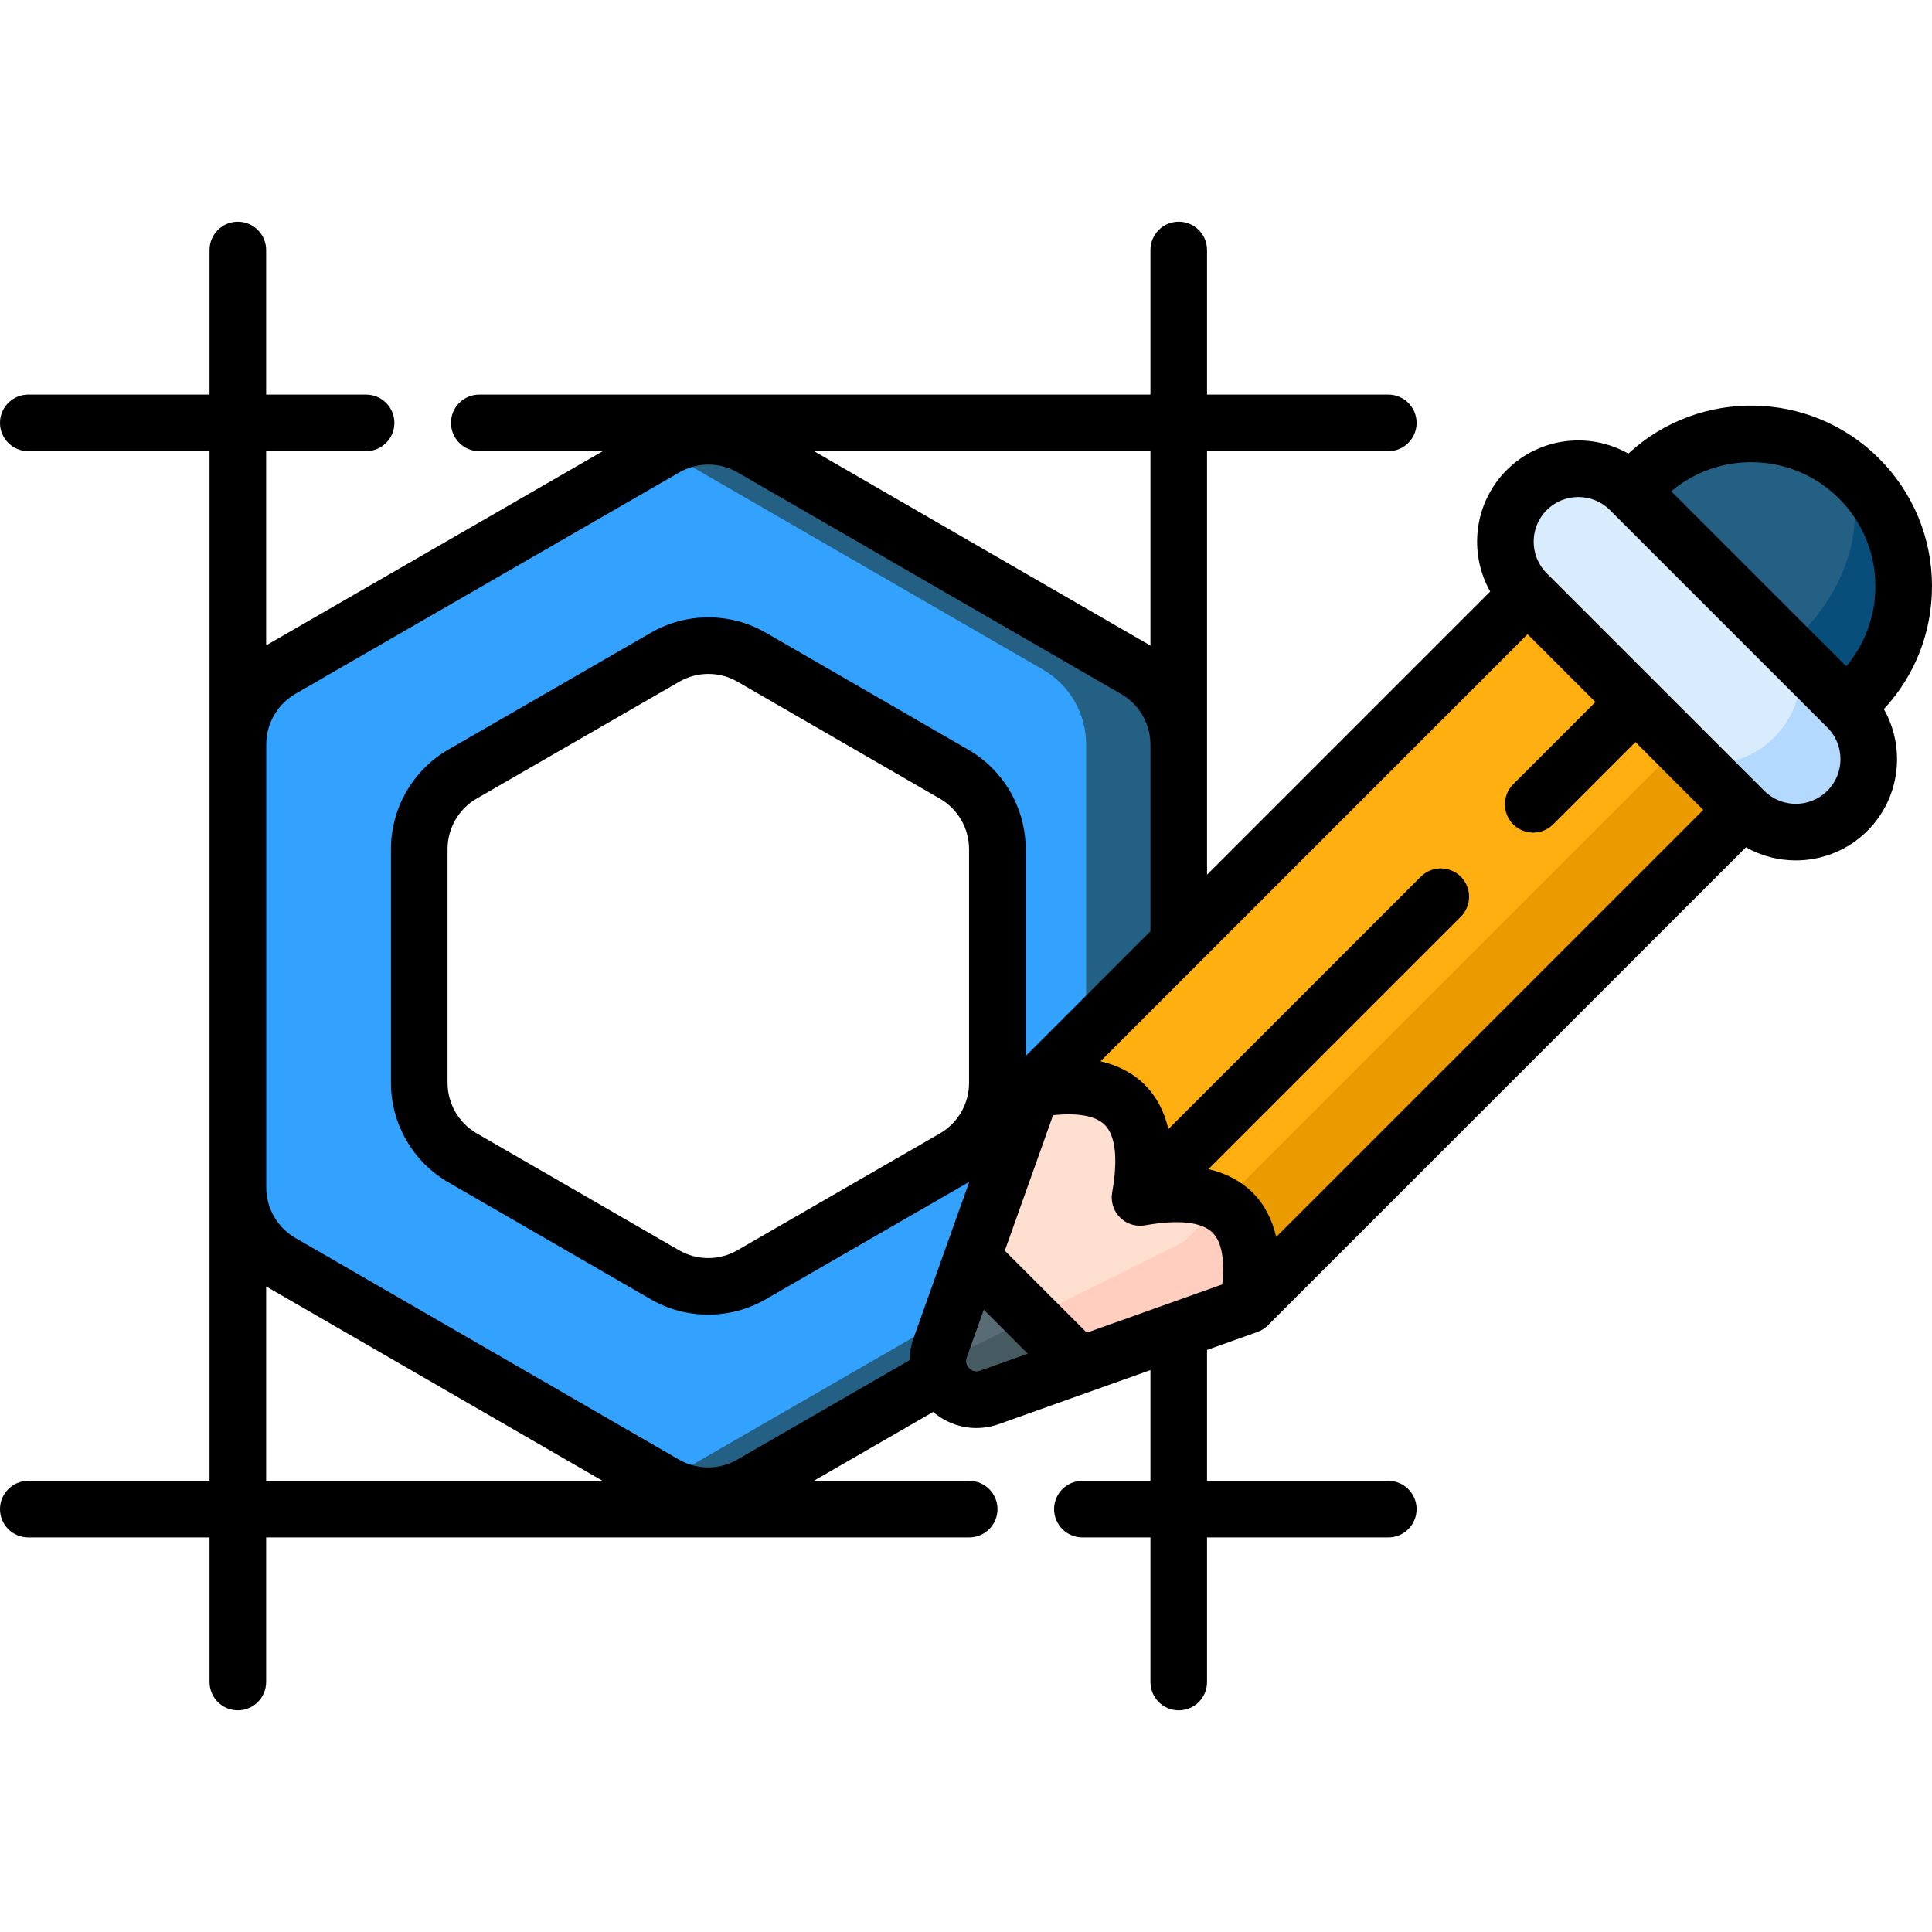 <?xml version="1.0"?>
<svg xmlns="http://www.w3.org/2000/svg" xmlns:xlink="http://www.w3.org/1999/xlink" xmlns:svgjs="http://svgjs.com/svgjs" version="1.1" width="512" height="512" x="0" y="0" viewBox="0 0 512 512" style="enable-background:new 0 0 512 512" xml:space="preserve" class=""><g><g xmlns="http://www.w3.org/2000/svg"><path d="m300.923 177.46-101.699-58.769c-7.092-4.098-15.831-4.101-22.925-.009l-101.745 58.69c-7.095 4.092-11.49 11.659-11.493 19.85v117.459c-.003 8.19 4.341 15.761 11.432 19.858l101.699 58.769c7.092 4.098 15.831 4.101 22.925.009l101.745-58.69c7.095-4.092 11.49-11.659 11.493-19.85v-117.458c.004-8.191-4.34-15.761-11.432-19.859zm-36.611 109.562c-.003 8.19-4.388 15.757-11.483 19.849l-53.69 30.971c-7.095 4.093-15.834 4.089-22.926-.009l-53.666-31.013c-7.092-4.098-11.446-11.668-11.443-19.858v-61.983c.003-8.19 4.388-15.757 11.482-19.85l53.69-30.971c7.095-4.092 15.834-4.089 22.925.009l53.667 31.012c7.092 4.098 11.446 11.668 11.443 19.859v61.984z" fill="#33a2ff" data-original="#01c0fa" style="" class=""/><path d="m300.923 177.46-101.699-58.769c-7.092-4.098-15.831-4.101-22.925-.009l-.805.464 100.911 58.313c7.092 4.098 11.436 11.668 11.432 19.858v117.459c-.003 8.19-4.398 15.757-11.493 19.85l-100.94 58.226.788.456c7.092 4.098 15.831 4.101 22.925.009l101.745-58.69c7.095-4.092 11.49-11.659 11.493-19.849v-117.459c.004-8.191-4.34-15.761-11.432-19.859z" fill="#246084" data-original="#0290cf" style="" class=""/><g><path d="m492.66 126.803c15.787 15.787 15.787 41.383 0 57.17l-12.005 12.005-57.17-57.17 12.005-12.005c15.787-15.787 41.383-15.787 57.17 0z" fill="#246084" data-original="#fe7ab6" style="" class=""/><path d="m492.66 126.803c-1.548-1.548-3.193-2.938-4.91-4.183 7.707 12.064 3.459 31.423-10.78 45.662l-12.005 12.005 15.691 15.691 12.005-12.005c15.786-15.787 15.786-41.383-.001-57.17z" fill="#074e7a" data-original="#fe3d97" style="" class=""/><path d="m404.833 157.461-131.298 131.297-24.396 68.469c-2.901 8.141 4.956 15.998 13.097 13.097l68.469-24.396 131.297-131.298z" fill="#ffdfcf" data-original="#ffdfcf" style="" class=""/><path d="m444.911 197.853-131.297 131.298-62.002 30.863c-1.192.593-2.328.923-3.393 1.065.236 6.532 6.868 11.68 13.703 9.245l68.469-24.396 131.297-131.298z" fill="#ffcebf" data-original="#ffcebf" style="" class=""/><path d="m273.535 288.758c23.201-4.144 32.729 5.384 28.585 28.585 23.201-4.144 32.729 5.384 28.585 28.585l131.297-131.298-57.17-57.17z" fill="#ffaf10" data-original="#fe9738" style="" class=""/><path d="m330.766 345.553 130.922-130.923-16.777-16.777-121.238 121.239c7.075 4.109 9.437 12.932 7.093 26.461z" fill="#e99b00" data-original="#fe7701" style="" class=""/><path d="m257.63 333.395-8.492 23.832c-2.901 8.141 4.956 15.998 13.097 13.097l23.832-8.492z" fill="#596c76" data-original="#596c76" style="" class=""/><path d="m248.529 361.025c.162 5.299 4.536 9.697 9.825 9.904 1.161.009 2.36-.174 3.567-.604l24.064-8.574-12.583-12.583-21.791 10.847c-1.077.536-2.106.848-3.082 1.01z" fill="#465a61" data-original="#465a61" style="" class=""/><path d="m404.833 157.461-131.298 131.297c23.201-4.144 32.729 5.384 28.585 28.585l131.298-131.298z" fill="#ffaf10" data-original="#fdb97e" style="" class=""/><path d="m489.591 187.504-57.631-57.631c-7.555-7.555-19.803-7.555-27.357 0-7.555 7.555-7.555 19.803 0 27.357l57.631 57.631c7.555 7.555 19.803 7.555 27.357 0 7.554-7.554 7.554-19.803 0-27.357z" fill="#d8ecfe" data-original="#d8ecfe" style="" class=""/><path d="m489.591 187.504-16.309-16.309c5.827 5.827 4.426 16.675-3.129 24.229-7.554 7.554-18.402 8.955-24.229 3.128l16.309 16.309c7.554 7.555 19.803 7.554 27.357 0s7.555-19.803.001-27.357z" fill="#b3dafe" data-original="#b3dafe" style="" class=""/></g><path d="m512 155.39c0-12.803-4.986-24.839-14.041-33.894-18.243-18.231-47.65-18.655-66.423-1.282-10.242-5.813-23.519-4.366-32.24 4.355-8.709 8.709-10.164 21.962-4.379 32.197l-75.038 75.038v-112.234h48.035c4.143 0 7.5-3.357 7.5-7.5s-3.357-7.5-7.5-7.5h-48.035v-38.319c0-4.143-3.357-7.5-7.5-7.5s-7.5 3.357-7.5 7.5v38.319h-177.863c-4.142 0-7.5 3.357-7.5 7.5s3.358 7.5 7.5 7.5h32.729l-88.951 51.308c-.09.052-.174.111-.263.164v-51.472h26.484c4.142 0 7.5-3.357 7.5-7.5s-3.358-7.5-7.5-7.5h-26.483v-38.316c0-4.143-3.358-7.5-7.5-7.5s-7.5 3.357-7.5 7.5v38.316h-48.032c-4.142 0-7.5 3.357-7.5 7.5s3.358 7.5 7.5 7.5h48.032v272.86h-48.032c-4.142 0-7.5 3.357-7.5 7.5s3.358 7.5 7.5 7.5h48.032v38.316c0 4.143 3.358 7.5 7.5 7.5s7.5-3.357 7.5-7.5v-38.316h186.316c4.142 0 7.5-3.357 7.5-7.5s-3.357-7.5-7.5-7.5h-41.179l31.632-18.25c3.252 2.78 7.284 4.259 11.43 4.259 2.008 0 4.04-.344 6.021-1.05l40.127-14.298v29.339h-18.031c-4.143 0-7.5 3.357-7.5 7.5s3.357 7.5 7.5 7.5h18.031v38.319c0 4.143 3.357 7.5 7.5 7.5s7.5-3.357 7.5-7.5v-38.319h48.035c4.143 0 7.5-3.357 7.5-7.5s-3.357-7.5-7.5-7.5h-48.035v-34.684l13.342-4.754c.003-.001.006-.003.01-.004.243-.087.481-.188.713-.299.055-.027.109-.057.163-.085.169-.086.335-.178.497-.277.072-.043.142-.088.212-.134.152-.1.299-.205.443-.316.057-.044.116-.085.173-.131.193-.157.38-.323.557-.499.006-.006.012-.01.018-.016l126.687-126.687c4.085 2.309 8.649 3.47 13.215 3.47 6.874 0 13.749-2.616 18.982-7.85 8.721-8.722 10.168-21.999 4.355-32.241 8.234-8.878 12.754-20.355 12.754-32.533zm-24.646-23.286c6.221 6.22 9.646 14.489 9.646 23.285 0 7.844-2.73 15.262-7.733 21.186l-46.381-46.381c12.924-10.875 32.308-10.244 44.468 1.91zm-199.337 221.071-21.731-21.731 12.792-35.903c6.617-.687 11.316.176 13.699 2.558 2.864 2.864 3.541 9.063 1.958 17.924-.008.042-.008.084-.015.127-.035.22-.062.442-.078.664-.006.089-.01.178-.013.267-.007.195-.005.39.003.585.204 4.629 4.439 7.842 8.803 7.059 8.865-1.584 15.063-.905 17.926 1.959 2.383 2.384 3.246 7.083 2.559 13.698zm43.952-37.097c-3.068-3.068-6.995-5.15-11.732-6.246l66.89-66.89c2.929-2.93 2.929-7.678 0-10.607-2.93-2.928-7.678-2.928-10.607 0l-66.888 66.888c-1.096-4.74-3.178-8.661-6.247-11.73-3.07-3.069-7.001-5.142-11.742-6.237l113.187-113.188 17.978 17.978-21.802 21.802c-2.929 2.93-2.929 7.678 0 10.607 2.931 2.929 7.678 2.928 10.607 0l21.802-21.802 17.978 17.978-113.188 113.188c-1.095-4.741-3.167-8.672-6.236-11.741zm-27.09-196.508v51.525c-.07-.041-.136-.088-.207-.129l-88.94-51.396zm-234.319 77.66c.007-5.487 2.975-10.609 7.738-13.363l101.75-58.69c4.758-2.745 10.666-2.741 15.42.008l101.697 58.768c4.759 2.753 7.715 7.875 7.715 13.368v49.484l-33.068 33.068v-54.832c.004-10.839-5.816-20.938-15.19-26.356l-53.666-31.01c-9.38-5.423-21.04-5.426-30.426-.013l-53.69 30.971c-9.393 5.418-15.23 15.512-15.235 26.346v61.98c-.004 10.839 5.816 20.938 15.19 26.355l53.666 31.011c4.694 2.714 9.958 4.07 15.223 4.07 5.256 0 10.514-1.354 15.203-4.058l53.69-30.97c.1-.057.193-.123.292-.181l-14.794 41.522c-.676 1.898-1.01 3.843-1.038 5.77l-45.659 26.342c-4.766 2.744-10.68 2.745-15.434-.005l-101.699-58.767c-4.747-2.746-7.691-7.864-7.685-13.368zm186.251 27.808v61.98c-.002 5.489-2.964 10.606-7.73 13.355l-53.69 30.971c-4.759 2.744-10.669 2.743-15.425-.007l-53.666-31.011c-4.75-2.745-7.698-7.865-7.696-13.365v-61.98c.002-5.489 2.964-10.606 7.73-13.355l53.69-30.971c2.378-1.371 5.042-2.057 7.708-2.057 2.669 0 5.338.688 7.718 2.063l53.666 31.01c4.748 2.746 7.697 7.866 7.695 13.367zm-186.279 167.392v-51.523c.07.041.135.087.205.128l88.939 51.396h-89.144zm189.186-29.171c-1.422.506-2.41-.187-2.87-.646-.459-.46-1.154-1.443-.646-2.869l4.51-12.659 11.663 11.663zm224.566-153.701c-4.617 4.619-12.133 4.619-16.75 0l-.23-.23-57.17-57.17-.23-.23c-4.618-4.618-4.618-12.132 0-16.75 2.309-2.31 5.342-3.464 8.375-3.464s6.066 1.154 8.375 3.464l57.631 57.631c4.617 4.617 4.617 12.13-.001 16.749z" fill="#000000" data-original="#000000" style="" class=""/></g></g></svg>
